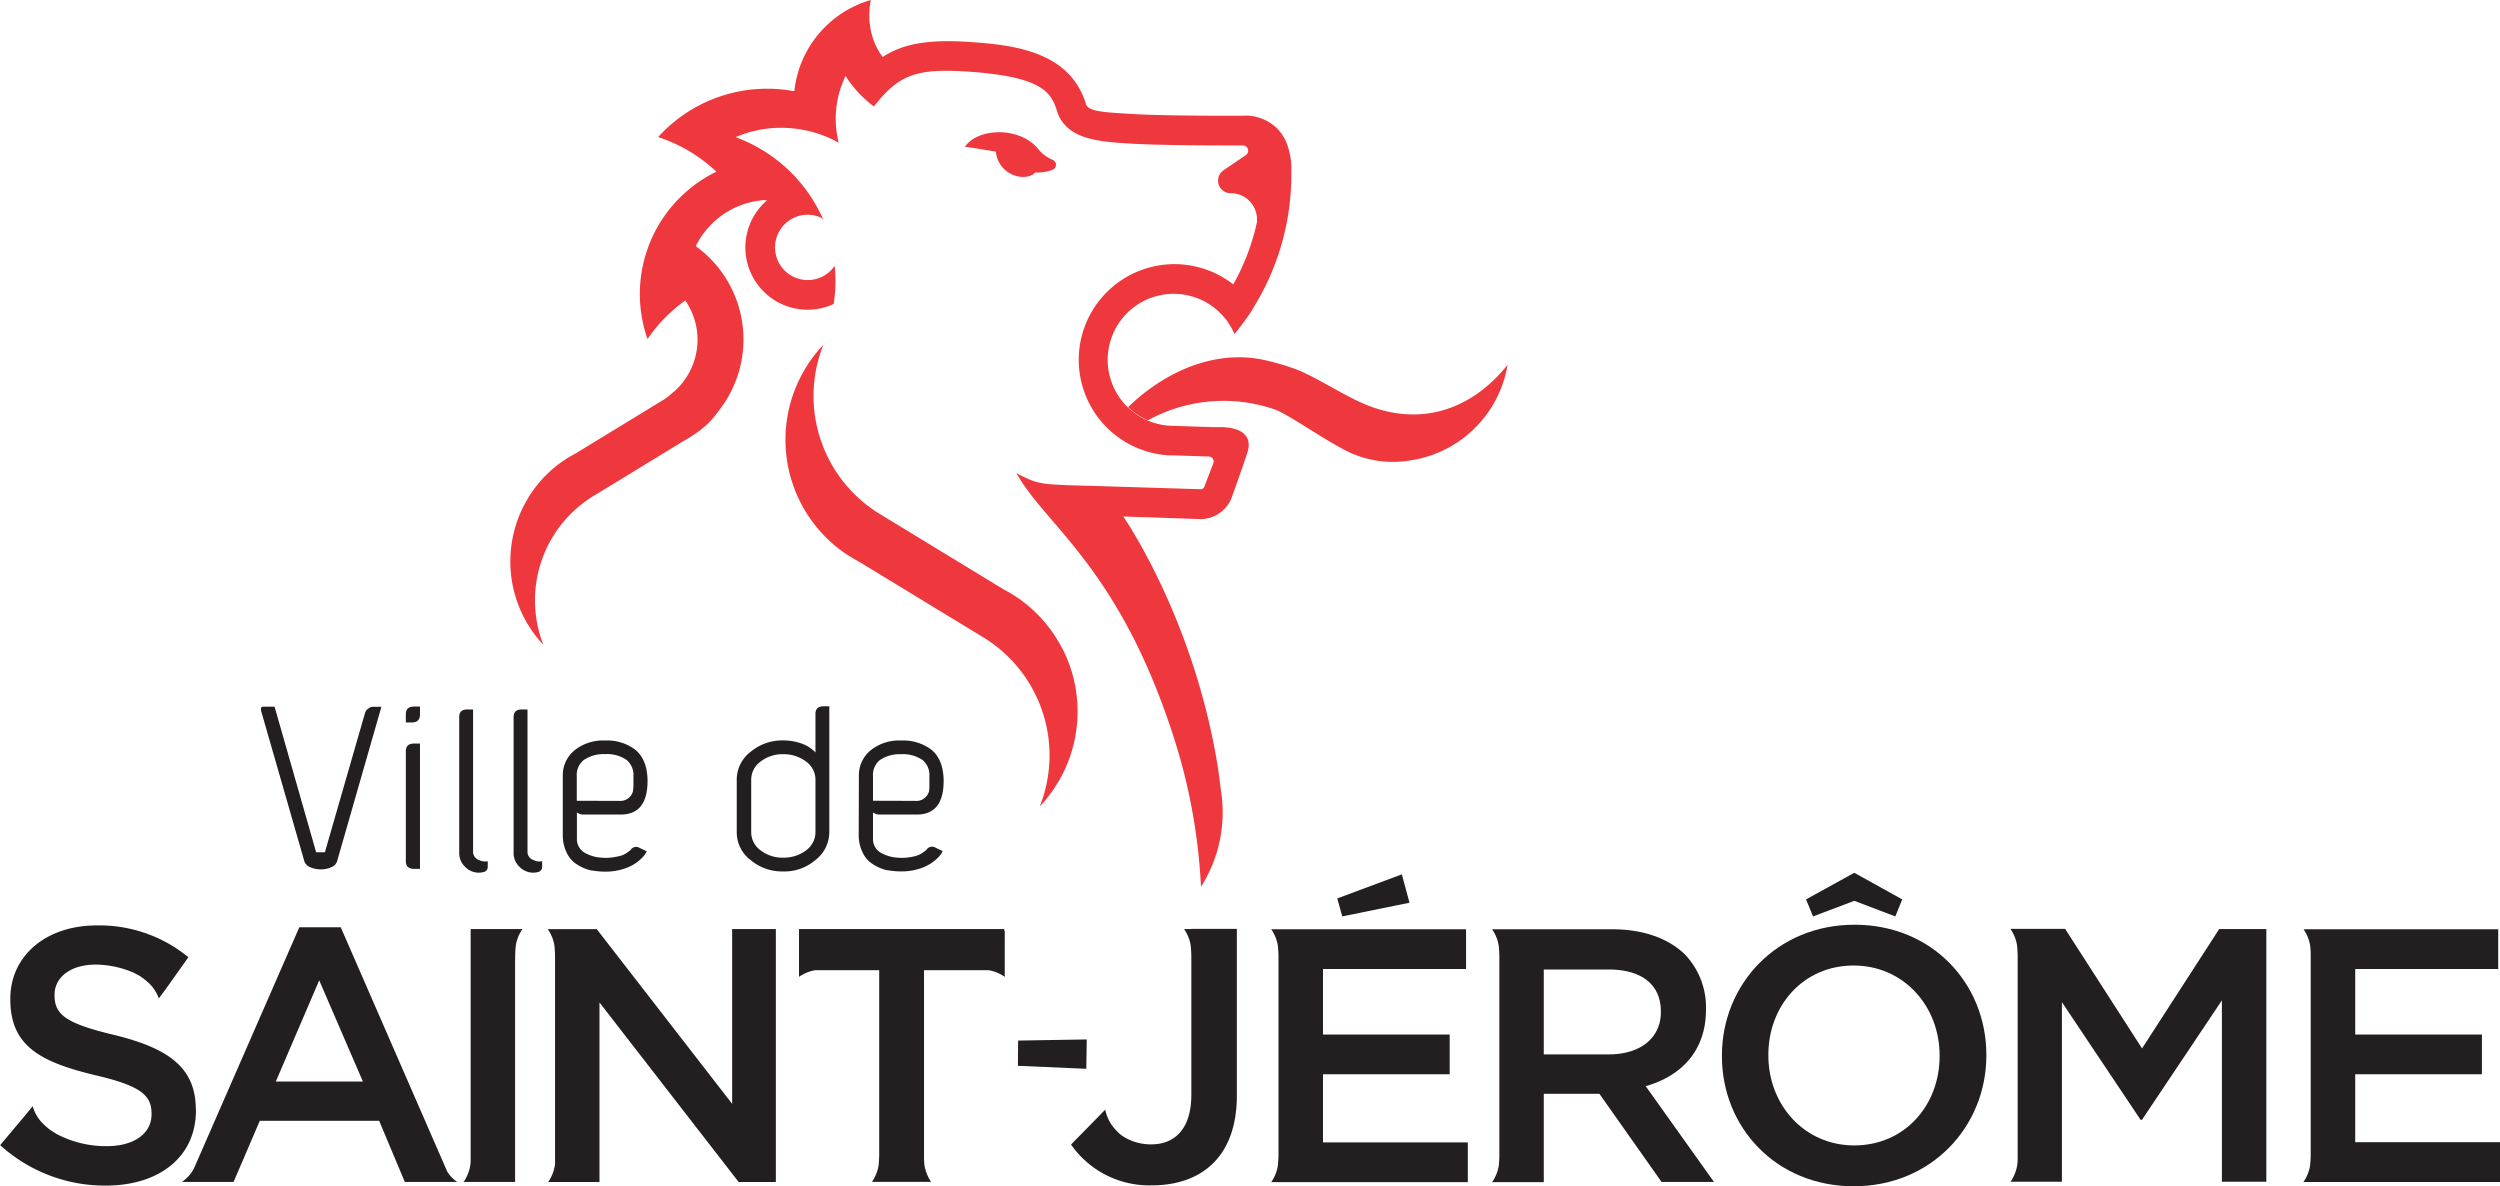 <svg id="Layer_1" data-name="Layer 1" xmlns="http://www.w3.org/2000/svg" viewBox="0 0 572.28 271.55"><title>logo_10</title><g id="_Group_" data-name="&lt;Group&gt;"><g id="_Group_2" data-name="&lt;Group&gt;"><path id="_Path_" data-name="&lt;Path&gt;" d="M311.08,91.93c-5.43-2.55-10.74-6.18-15.29-7.71a54.93,54.93,0,0,0-6.39-1.81c-10.87-2.36-21.38,2.28-29.09,8.88-.72.62-1.4,1.27-2.07,1.92a15.07,15.07,0,0,0,4.54,3c.42-.23.83-.46,1.26-.67a36,36,0,0,1,27.79-1.81c3.22,1.18,11.3,7,16.75,9.66A23.72,23.72,0,0,0,323,105.37,26.52,26.52,0,0,0,345.1,83.51C336.79,93.93,324.56,98.24,311.08,91.93Z" fill="#ef373e"/><path id="_Path_2" data-name="&lt;Path&gt;" d="M237,39.48a9.75,9.75,0,0,0,4.07-.66A1.24,1.24,0,0,0,241,36.6a8.66,8.66,0,0,1-3.24-2.37c-4.24-5.35-13.86-5-16.88-.65,0,0,5.58.85,7.08,1.13C228.63,40.37,234.9,41.71,237,39.48Z" fill="#ef373e"/><path id="_Path_3" data-name="&lt;Path&gt;" d="M243.16,148.43A31.85,31.85,0,0,0,233,136.86h0l-.3-.18c-.18-.12-.34-.25-.52-.36l-1.69-1c-.21-.12-.43-.23-.65-.34l-27.75-16.9-.34-.21a31.63,31.63,0,0,1-13.27-38.94,31.58,31.58,0,0,0,5,47.76h0l.3.18c.18.12.34.25.52.36l1.69,1,.65.35,27.75,16.89.34.21A31.63,31.63,0,0,1,238,184.62a31.61,31.61,0,0,0,5.18-36.19Z" fill="#ef373e"/></g><g id="_Group_3" data-name="&lt;Group&gt;"><path id="_Path_4" data-name="&lt;Path&gt;" d="M279.57,181.52l-.06-.39-.61-4.74c-5.11-33-20.21-55.87-21.77-58.16l7.3.24,8.38.29,2,.07a7.65,7.65,0,0,0,7.26-5.27h0l2.51-7.08,1-3c1.36-4.61-2.86-5.62-5.77-5.7-1,0-1.91,0-3,0h.93l-9.09-.3h-.06a15.11,15.11,0,1,1,14-21c.94-1.16,1.86-2.34,2.7-3.56C286,72,286.5,71.17,287,70.3a57.61,57.61,0,0,0,8.6-30.38l0-.8a16.2,16.2,0,0,0-1.05-6.31,10.06,10.06,0,0,0-2.52-3.71,10.31,10.31,0,0,0-7.68-2.6c-1.65,0-17.71.05-25-.4-6.51-.4-10.35-.49-10.79-2.4-3.75-11.92-16.39-13.42-26.72-14.1-9.34-.61-15.07.37-19.79,3.45a16.25,16.25,0,0,1-2-3.65A16.56,16.56,0,0,1,199,3.45,17,17,0,0,1,199.34,0a24.41,24.41,0,0,0-17.51,20.89,33.67,33.67,0,0,0-31.18,10.49,34.75,34.75,0,0,1,9.92,5.08v0l0,0A36.33,36.33,0,0,1,164,39.3a31.13,31.13,0,0,0-15.77,38.32,35.24,35.24,0,0,1,8.64-8.84,15.81,15.81,0,0,1-2.47,20.77l-.25.18-.15.14c-.14.14-.31.28-.47.42l-.18.16a13.35,13.35,0,0,1-1.56,1.13l-.11.06-17.59,10.74-2.32,1.42c-.19.1-.39.19-.58.3l-1.49.88c-.16.1-.31.22-.46.32l-.27.16h0a28,28,0,0,0-9,10.17,28.08,28.08,0,0,0-3.14,13.5,27.85,27.85,0,0,0,7.55,18.48,28,28,0,0,1,11.9-34.33l.3-.18,19.76-12.06.37-.22,1.15-.68c.14-.09.26-.18.4-.26s.31-.21.47-.31A20,20,0,0,0,164.55,94a26.35,26.35,0,0,0-5.28-37.65A19,19,0,0,1,170,46.82c.45-.16.9-.29,1.37-.42l.29-.07c.4-.11.81-.19,1.21-.27l.71-.11c.31,0,.61-.09.93-.12s.73,0,1.09,0a14.25,14.25,0,0,0,15.24,23.76,34.61,34.61,0,0,0,.41-5.32c0-1.16-.06-2.3-.17-3.43a7.48,7.48,0,1,1-6.18-11.69,7.33,7.33,0,0,1,3,.66l.54.42a35.11,35.11,0,0,0-20.05-18.83,26.39,26.39,0,0,1,10.45-2.15,26.09,26.09,0,0,1,3.57.25A26.38,26.38,0,0,1,192,32.68a22.16,22.16,0,0,1-.69-5.5,23.15,23.15,0,0,1,.19-2.9,22.28,22.28,0,0,1,2.06-6.89c.49.77,1,1.51,1.59,2.23a26.5,26.5,0,0,0,4.89,4.75l.43-.54c5.34-6.62,9.28-8.22,20.94-7.45,17.15,1.13,19.22,4.73,20.57,9.09l.22.65c2.48,5.88,9.41,6.3,16.74,6.76,7.87.48,25.41.41,25.59.42h0a1.2,1.2,0,0,1,.78,2.11l0,0-.08.07L280.05,39h0a2.87,2.87,0,0,0,1.64,5.22h.05a6,6,0,0,1,6,6c0,.2,0,.4,0,.6a51.23,51.23,0,0,1-5.43,14.28,21.9,21.9,0,1,0-14.75,39.13l.9,0,8.22.27h0a1.14,1.14,0,0,1,1.14,1.13,1.17,1.17,0,0,1-.08.37h0l0,.06h0l-1.9,4.93-.18.48h0a.87.87,0,0,1-.77.52l-25.69-.79s-8.48-.13-10.63-.59a13.72,13.72,0,0,1-2.32-.61,24.17,24.17,0,0,1-3.58-1.73c6.57,12.07,23.89,21.69,36.49,62A132.3,132.3,0,0,1,274.92,203,31.71,31.71,0,0,0,279.57,181.52Z" fill="#ef373e"/></g></g><path id="_Path_5" data-name="&lt;Path&gt;" d="M167.6,252.69l-31-40h-9.43v.06l-.1-.06H125.4a9.36,9.36,0,0,1,1.51,3.7,28.29,28.29,0,0,1,.15,3.28v46.62c0,.22,0,.44-.06.58a9.29,9.29,0,0,1-1.52,3.71h11.75v-41.1l31.86,41.1h8.51V212.67h-10Z" fill="#231f20"/><path id="_Path_6" data-name="&lt;Path&gt;" d="M229.9,212.67h-47v.26h0v9h0v1.68a9.29,9.29,0,0,1,3.71-1.52l.25,0h14.4v40.75h0v.72a28.19,28.19,0,0,1-.15,3.28,9.36,9.36,0,0,1-1.51,3.71h13.55a9.36,9.36,0,0,1-1.51-3.71,16.51,16.51,0,0,1-.12-1.75v-43h14.53l.25,0a9.2,9.2,0,0,1,3.7,1.52V222h0v-9l-.13.17Z" fill="#231f20"/><path id="_Compound_Path_" data-name="&lt;Compound Path&gt;" d="M390.52,231.11V231a17.49,17.49,0,0,0-4.8-12.49c-3.72-3.64-9.42-5.79-16.7-5.79H341.56a9.36,9.36,0,0,1,1.51,3.7,28.29,28.29,0,0,1,.15,3.28v44.7a23.61,23.61,0,0,1-.14,2.5,9.29,9.29,0,0,1-1.52,3.71h11.83V250.38h12.73l14.23,20.18h12l-15.63-21.92C384.81,246.33,390.52,240.62,390.52,231.11Zm-37.13,10.25V221.93h14.8c7.53,0,12,3.39,12,9.59v.17c0,5.87-4.63,9.67-11.91,9.67Z" fill="#231f20"/><path id="_Compound_Path_2" data-name="&lt;Compound Path&gt;" d="M424.52,211.68c-17.78,0-30.35,13.64-30.35,29.93v.17c0,16.29,12.4,29.77,30.18,29.77s30.35-13.65,30.35-29.94v-.16C454.7,225.16,442.3,211.68,424.52,211.68ZM444,241.78c0,11.24-8,20.42-19.52,20.42s-19.68-9.34-19.68-20.59v-.16c0-11.25,8-20.43,19.51-20.43S444,230.37,444,241.61Z" fill="#231f20"/><path id="_Path_7" data-name="&lt;Path&gt;" d="M490.34,240l-17.61-27.37H461.89v0l0,0H460.2a9.28,9.28,0,0,1,1.52,3.7,30.69,30.69,0,0,1,.15,3.28v45.64c0,.61-.06,1.22-.12,1.56a9.36,9.36,0,0,1-1.51,3.71H472V229.41l18,26.92h.33L508.62,229v41.52h10.17V212.67H508Z" fill="#231f20"/><path id="_Path_8" data-name="&lt;Path&gt;" d="M539.14,261.46V245.91h29v-9.09h-29v-15h32.73v-9.1H527.31a9.36,9.36,0,0,1,1.51,3.7,19.38,19.38,0,0,1,.13,2v45.16a28.19,28.19,0,0,1-.15,3.28,9.36,9.36,0,0,1-1.51,3.71h45v-9.1Z" fill="#231f20"/><path id="_Path_9" data-name="&lt;Path&gt;" d="M272.71,212.67h-1.66a9.36,9.36,0,0,1,1.51,3.7,28.29,28.29,0,0,1,.15,3.28v.73h0v30.25c0,7.69-3.72,11.33-9.18,11.33a11.92,11.92,0,0,1-5.59-1.33,12.33,12.33,0,0,1-1.34-.84,12.76,12.76,0,0,1-2-2.12A9.25,9.25,0,0,1,253,254l-1.25,1.29L245.17,262a21.82,21.82,0,0,0,18.53,9.34c5.79,0,10.67-1.73,14.06-5.12s5.37-8.52,5.37-15.39v-38.2H272.71Z" fill="#231f20"/><path id="_Path_10" data-name="&lt;Path&gt;" d="M44.82,253.93c0-9.59-6.37-14-18.61-17-11.08-2.64-13.72-4.63-13.72-9.09v-.17c0-3.8,3.47-6.86,9.42-6.86a22.38,22.38,0,0,1,8.77,1.89l1.25.67a15.7,15.7,0,0,1,2.29,1.81,9.22,9.22,0,0,1,2.14,3.37L38,226.34h0l5.12-7.22a32.1,32.1,0,0,0-21-7.28c-11.49,0-19.76,6.87-19.76,16.79v.17c0,10.66,6.94,14.3,19.26,17.28,10.75,2.48,13.07,4.71,13.07,8.85v.16c0,4.39-4,7.28-10.25,7.28a24.22,24.22,0,0,1-11.47-2.78l-1.43-.9a15.61,15.61,0,0,1-2.15-1.95,9.24,9.24,0,0,1-1.91-3.52l-1.57,1.92-5.87,7a35.68,35.68,0,0,0,24.15,9.26c12.15,0,20.67-6.45,20.67-17.28Z" fill="#231f20"/><path id="_Compound_Path_3" data-name="&lt;Compound Path&gt;" d="M102.37,268.17,78,212.26H68.52L44.69,266.8a8.09,8.09,0,0,1-3.07,3.76H53.47l6-14H86.79l5.88,14h12A7.51,7.51,0,0,1,102.37,268.17Zm-39.23-20.6,9.93-23.16,10,23.16Z" fill="#231f20"/><polygon id="_Path_11" data-name="&lt;Path&gt;" points="322.65 206.64 320.9 200.15 306.12 205.66 307.26 209.78 322.65 206.64" fill="#231f20"/><polygon id="_Path_12" data-name="&lt;Path&gt;" points="424.47 206.21 433.86 209.78 435.44 205.88 424.47 199.79 413.43 205.88 415.02 209.78 424.47 206.21" fill="#231f20"/><polygon id="_Path_13" data-name="&lt;Path&gt;" points="248.77 237.94 233.06 238.2 233.01 243.98 248.67 244.66 248.77 237.94" fill="#231f20"/><path id="_Path_14" data-name="&lt;Path&gt;" d="M302.85,245.91h29v-9.09h-29v-15H335.6v-9.1H291a9.36,9.36,0,0,1,1.51,3.7,28.29,28.29,0,0,1,.15,3.28v43.2h0v.72a28.19,28.19,0,0,1-.15,3.28,9.36,9.36,0,0,1-1.51,3.71h45v-9.1H302.85Z" fill="#231f20"/><path id="_Path_15" data-name="&lt;Path&gt;" d="M117.93,219.65a28.29,28.29,0,0,1,.15-3.28,9.36,9.36,0,0,1,1.51-3.7H107.74v53.07a8.52,8.52,0,0,1-.1,1.11,9.36,9.36,0,0,1-1.51,3.71h11.78V219.64Z" fill="#231f20"/><g id="_Group_4" data-name="&lt;Group&gt;"><path id="_Compound_Path_4" data-name="&lt;Compound Path&gt;" d="M71.05,198.53a2.3,2.3,0,0,1-1.38-1.37L59.85,163a1.6,1.6,0,0,1-.06-1q.06-.24.66-.24h2.4l9.52,33.34h2l9.22-32a1.71,1.71,0,0,1,.72-.89,1.67,1.67,0,0,1,1.14-.42h1.86L77.16,197.16a2.12,2.12,0,0,1-1.38,1.37,5.7,5.7,0,0,1-2.34.48A5.83,5.83,0,0,1,71.05,198.53Z" fill="#231f20"/><path id="_Compound_Path_5" data-name="&lt;Compound Path&gt;" d="M92.9,163.47c0-1.15.62-1.73,1.86-1.73h1.38v1.85c0,1.19-.62,1.79-1.86,1.79H92.9Zm0,8.47c0-1.15.62-1.73,1.86-1.73h1.38v28.68H94.76c-1.24,0-1.86-.57-1.86-1.73Z" fill="#231f20"/><path id="_Compound_Path_6" data-name="&lt;Compound Path&gt;" d="M108.29,194.9a2,2,0,0,0,1.44,2,3,3,0,0,0,1.92.24v1.26a1.16,1.16,0,0,1-.84,1.19,4.6,4.6,0,0,1-1.2.18,4.4,4.4,0,0,1-3.17-1.37,4.31,4.31,0,0,1-1.32-3.16V164.13c0-1.16.62-1.73,1.86-1.73h1.31Z" fill="#231f20"/><path id="_Compound_Path_7" data-name="&lt;Compound Path&gt;" d="M120.75,194.9a2,2,0,0,0,1.43,2,3,3,0,0,0,1.92.24v1.26a1.16,1.16,0,0,1-.84,1.19,4.6,4.6,0,0,1-1.2.18,4.44,4.44,0,0,1-3.17-1.37,4.31,4.31,0,0,1-1.32-3.16V164.13c0-1.16.62-1.73,1.86-1.73h1.32Z" fill="#231f20"/><path id="_Compound_Path_8" data-name="&lt;Compound Path&gt;" d="M128.83,177.66a7.36,7.36,0,0,1,2.81-6,10.44,10.44,0,0,1,6.89-2.15,10.64,10.64,0,0,1,6.94,2.15q2.64,2.21,2.76,6.8.12,8-6.17,8h-8.38a2.52,2.52,0,0,1-1.62-.48v6a3.6,3.6,0,0,0,2,3.34,8.69,8.69,0,0,0,3.53,1,11.16,11.16,0,0,0,3.65-.24A5.27,5.27,0,0,0,143.8,195a2.26,2.26,0,0,0,.72-.66,1.52,1.52,0,0,1,1.91-.24l1.62.78a5.57,5.57,0,0,1-1.32,1.73,9.83,9.83,0,0,1-3.71,2.2,13.35,13.35,0,0,1-4.37.72,16.93,16.93,0,0,1-1.8-.09c-.56-.06-1.12-.13-1.67-.21a9.9,9.9,0,0,1-3.12-1.37,6.11,6.11,0,0,1-2.39-2.8,8.65,8.65,0,0,1-.84-3.7Zm12.87,5.67a3,3,0,0,0,3.18-2.15A10.79,10.79,0,0,0,145,180c0-.58,0-1.36,0-2.36a4.45,4.45,0,0,0-1.5-3.63,7.84,7.84,0,0,0-5-1.38,8,8,0,0,0-4.91,1.38,4.37,4.37,0,0,0-1.56,3.63v5.67Z" fill="#231f20"/><path id="_Compound_Path_9" data-name="&lt;Compound Path&gt;" d="M186.67,163.41c0-1.15.62-1.73,1.86-1.73h1.31v28.74a8.13,8.13,0,0,1-3.23,6.5,10.93,10.93,0,0,1-7.36,2.57,11.24,11.24,0,0,1-7.37-2.57,7.94,7.94,0,0,1-3.23-6.5V178.5a8,8,0,0,1,3.23-6.44,11.24,11.24,0,0,1,7.37-2.57,12.24,12.24,0,0,1,3.89.6,8.13,8.13,0,0,1,3.53,2.15Zm0,15.09a5.09,5.09,0,0,0-2-4.06,8.45,8.45,0,0,0-5.38-1.79,8.21,8.21,0,0,0-5.33,1.79,5.09,5.09,0,0,0-2,4.06v11.92a5.12,5.12,0,0,0,2,4.12,8.21,8.21,0,0,0,5.33,1.79,8.45,8.45,0,0,0,5.38-1.79,5.12,5.12,0,0,0,2-4.12Z" fill="#231f20"/><path id="_Compound_Path_10" data-name="&lt;Compound Path&gt;" d="M196.61,177.66a7.36,7.36,0,0,1,2.81-6,10.44,10.44,0,0,1,6.89-2.15,10.69,10.69,0,0,1,6.95,2.15q2.63,2.21,2.75,6.8.12,8-6.17,8h-8.38a2.52,2.52,0,0,1-1.62-.48v6a3.6,3.6,0,0,0,2,3.34,8.69,8.69,0,0,0,3.53,1,11.16,11.16,0,0,0,3.65-.24,5.27,5.27,0,0,0,2.52-1.13,2.26,2.26,0,0,0,.72-.66,1.52,1.52,0,0,1,1.91-.24l1.62.78a5.57,5.57,0,0,1-1.32,1.73,9.83,9.83,0,0,1-3.71,2.2,13.35,13.35,0,0,1-4.37.72,16.93,16.93,0,0,1-1.8-.09c-.56-.06-1.11-.13-1.67-.21a9.9,9.9,0,0,1-3.12-1.37,6.17,6.17,0,0,1-2.39-2.8,8.65,8.65,0,0,1-.84-3.7Zm12.87,5.67a3,3,0,0,0,3.18-2.15,8.62,8.62,0,0,0,.09-1.16c0-.58,0-1.36,0-2.36a4.45,4.45,0,0,0-1.5-3.63,7.82,7.82,0,0,0-5-1.38A8,8,0,0,0,201.4,174a4.37,4.37,0,0,0-1.56,3.63v5.67Z" fill="#231f20"/></g></svg>